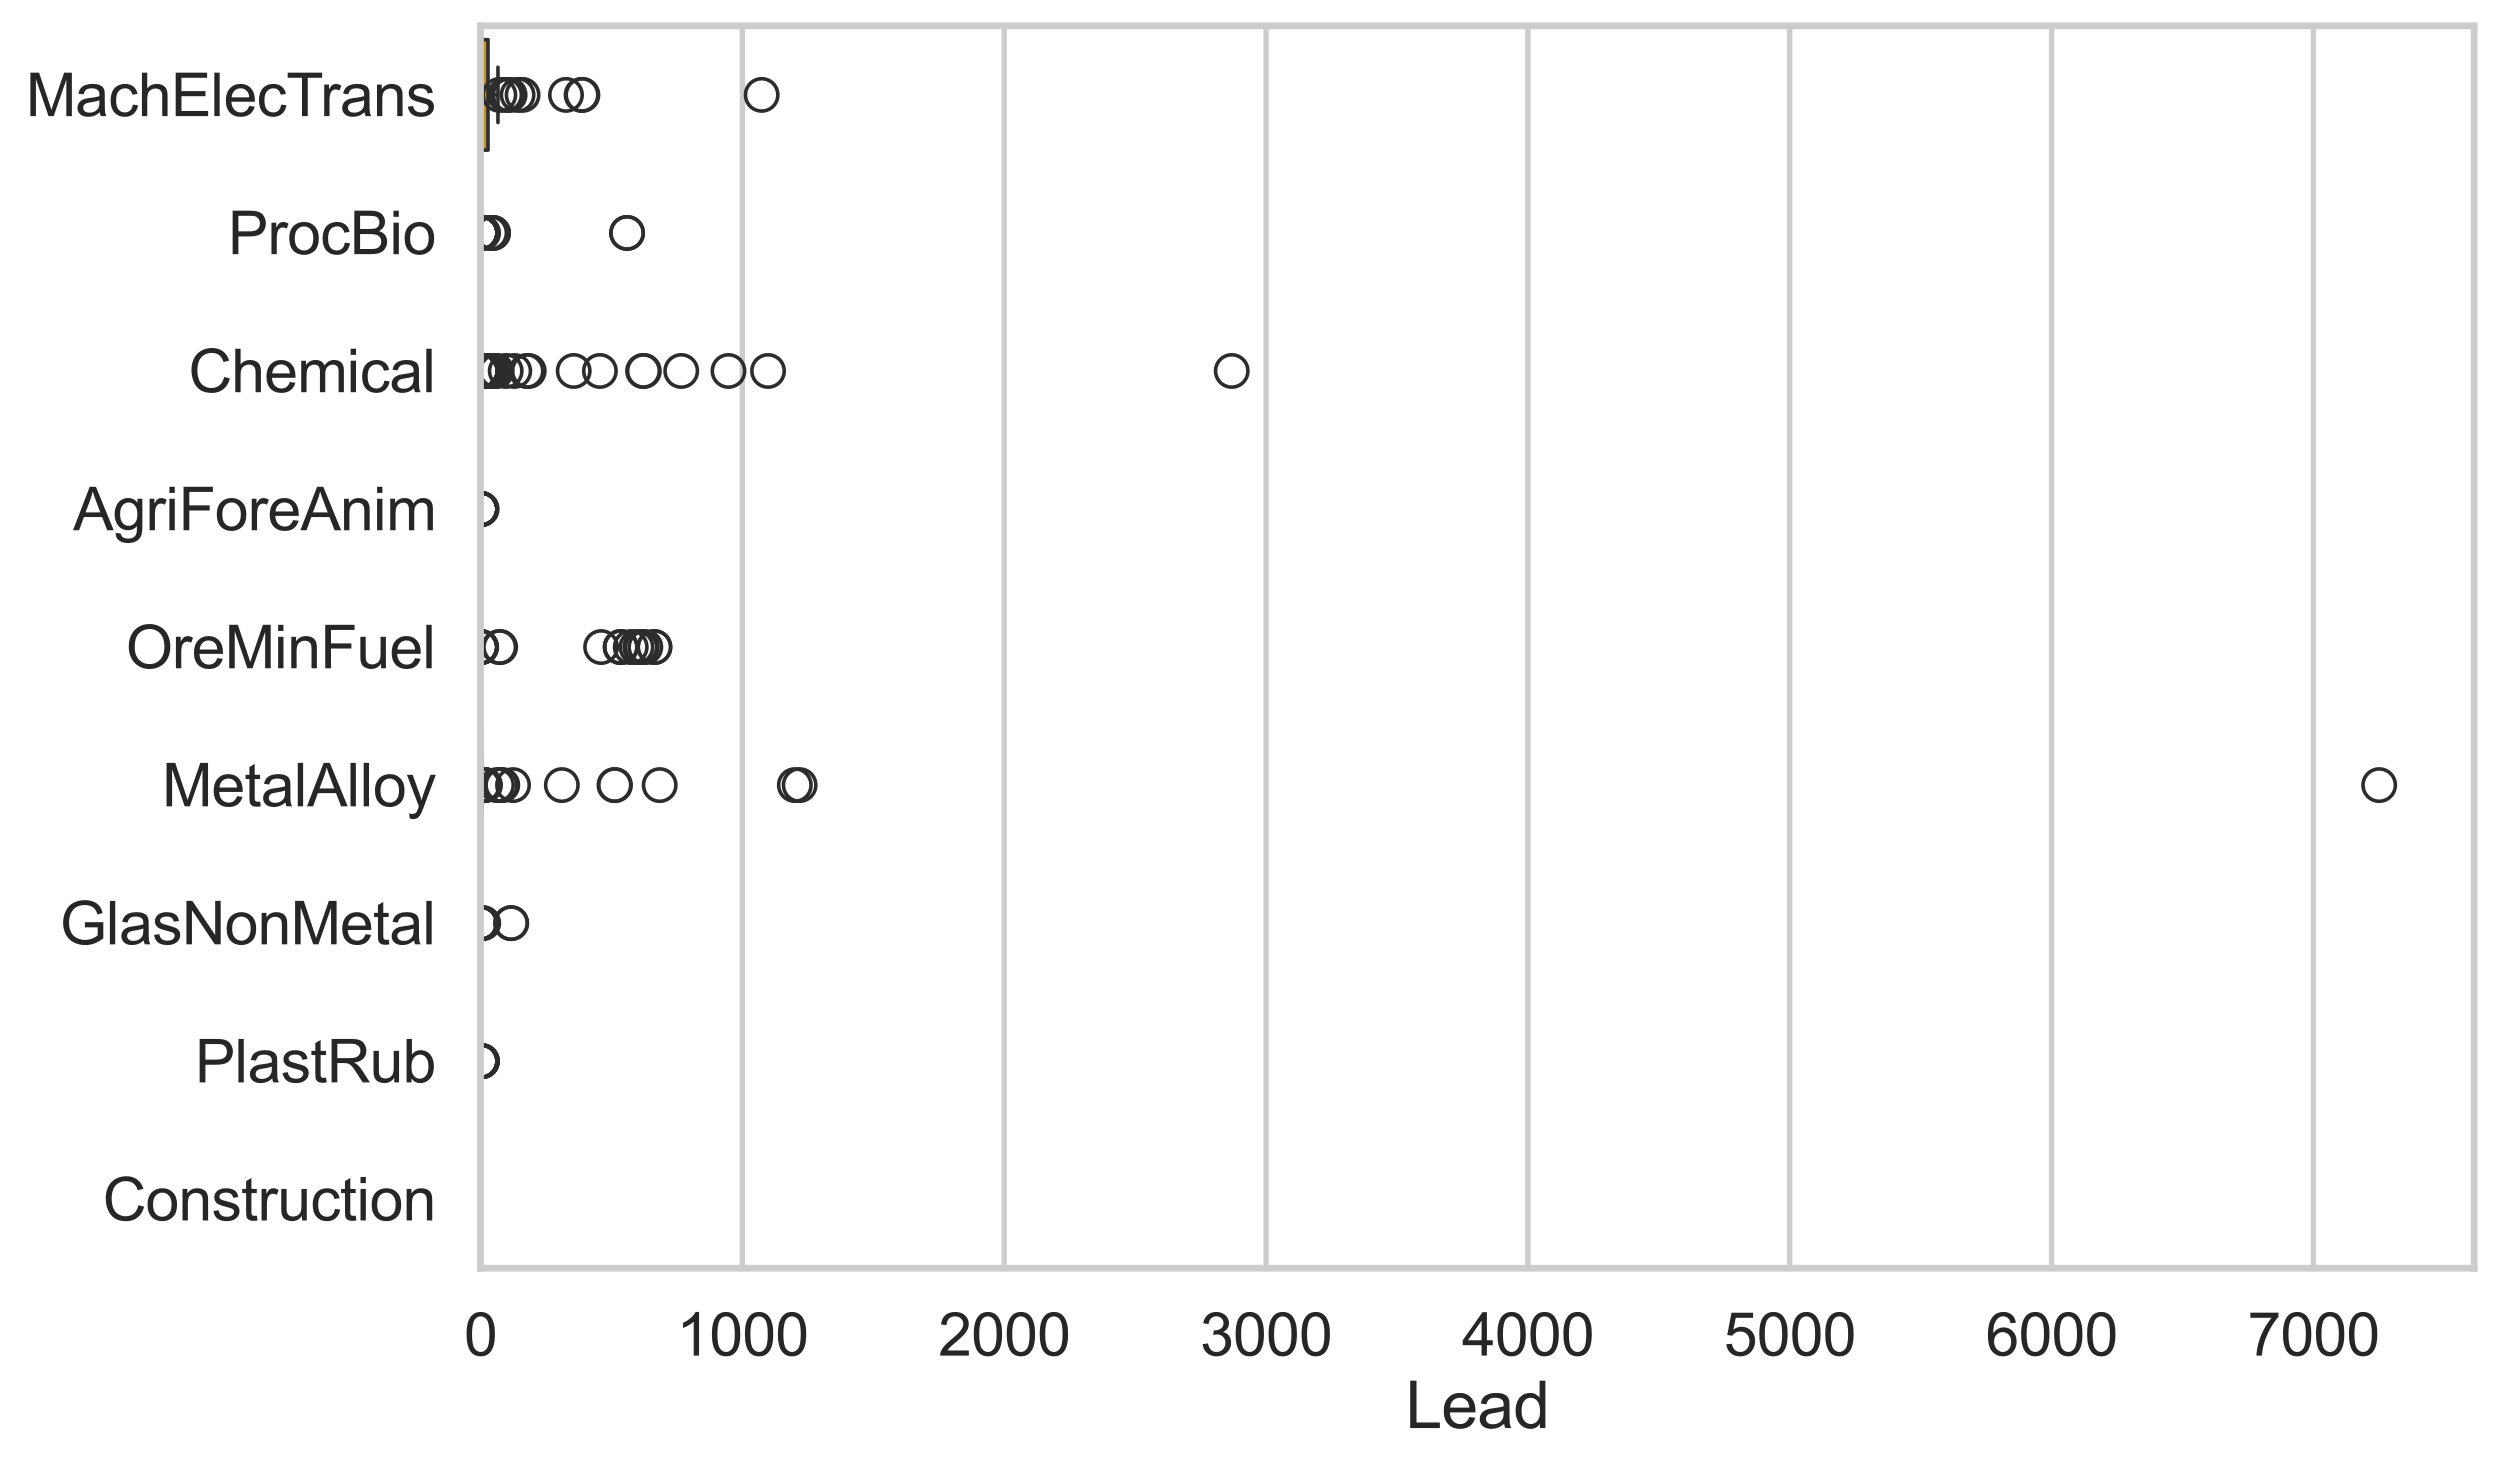 <?xml version="1.0" encoding="utf-8" standalone="no"?>
<!DOCTYPE svg PUBLIC "-//W3C//DTD SVG 1.1//EN"
  "http://www.w3.org/Graphics/SVG/1.1/DTD/svg11.dtd">
<svg xmlns:xlink="http://www.w3.org/1999/xlink" width="695.577pt" height="408.111pt" viewBox="0 0 695.577 408.111" xmlns="http://www.w3.org/2000/svg" version="1.1">
 <defs>
  <style type="text/css">*{stroke-linejoin: round; stroke-linecap: butt}</style>
 </defs>
 <g id="figure_1">
  <g id="patch_1">
   <path d="M 0 408.111 
L 695.577 408.111 
L 695.577 0 
L 0 0 
z
" style="fill: #ffffff"/>
  </g>
  <g id="axes_1">
   <g id="patch_2">
    <path d="M 133.697 352.86 
L 688.377 352.86 
L 688.377 7.2 
L 133.697 7.2 
z
" style="fill: #ffffff"/>
   </g>
   <g id="matplotlib.axis_1">
    <g id="xtick_1">
     <g id="line2d_1">
      <path d="M 133.697 352.86 
L 133.697 7.2 
" clip-path="url(#p51ff381a8e)" style="fill: none; stroke: #cccccc; stroke-width: 1.5; stroke-linecap: round"/>
     </g>
     <g id="text_1">
      <!-- 0 -->
      <g style="fill: #262626" transform="translate(129.109 377.17) scale(0.165 -0.165)">
       <defs>
        <path id="ArialMT-30" d="M 266 2259 
Q 266 3072 433 3567 
Q 600 4063 929 4331 
Q 1259 4600 1759 4600 
Q 2128 4600 2406 4451 
Q 2684 4303 2865 4023 
Q 3047 3744 3150 3342 
Q 3253 2941 3253 2259 
Q 3253 1453 3087 958 
Q 2922 463 2592 192 
Q 2263 -78 1759 -78 
Q 1097 -78 719 397 
Q 266 969 266 2259 
z
M 844 2259 
Q 844 1131 1108 757 
Q 1372 384 1759 384 
Q 2147 384 2411 759 
Q 2675 1134 2675 2259 
Q 2675 3391 2411 3762 
Q 2147 4134 1753 4134 
Q 1366 4134 1134 3806 
Q 844 3388 844 2259 
z
" transform="scale(0.016)"/>
       </defs>
       <use xlink:href="#ArialMT-30"/>
      </g>
     </g>
    </g>
    <g id="xtick_2">
     <g id="line2d_2">
      <path d="M 206.55 352.86 
L 206.55 7.2 
" clip-path="url(#p51ff381a8e)" style="fill: none; stroke: #cccccc; stroke-width: 1.5; stroke-linecap: round"/>
     </g>
     <g id="text_2">
      <!-- 1000 -->
      <g style="fill: #262626" transform="translate(188.199 377.17) scale(0.165 -0.165)">
       <defs>
        <path id="ArialMT-31" d="M 2384 0 
L 1822 0 
L 1822 3584 
Q 1619 3391 1289 3197 
Q 959 3003 697 2906 
L 697 3450 
Q 1169 3672 1522 3987 
Q 1875 4303 2022 4600 
L 2384 4600 
L 2384 0 
z
" transform="scale(0.016)"/>
       </defs>
       <use xlink:href="#ArialMT-31"/>
       <use xlink:href="#ArialMT-30" transform="translate(55.615 0)"/>
       <use xlink:href="#ArialMT-30" transform="translate(111.23 0)"/>
       <use xlink:href="#ArialMT-30" transform="translate(166.846 0)"/>
      </g>
     </g>
    </g>
    <g id="xtick_3">
     <g id="line2d_3">
      <path d="M 279.403 352.86 
L 279.403 7.2 
" clip-path="url(#p51ff381a8e)" style="fill: none; stroke: #cccccc; stroke-width: 1.5; stroke-linecap: round"/>
     </g>
     <g id="text_3">
      <!-- 2000 -->
      <g style="fill: #262626" transform="translate(261.052 377.17) scale(0.165 -0.165)">
       <defs>
        <path id="ArialMT-32" d="M 3222 541 
L 3222 0 
L 194 0 
Q 188 203 259 391 
Q 375 700 629 1000 
Q 884 1300 1366 1694 
Q 2113 2306 2375 2664 
Q 2638 3022 2638 3341 
Q 2638 3675 2398 3904 
Q 2159 4134 1775 4134 
Q 1369 4134 1125 3890 
Q 881 3647 878 3216 
L 300 3275 
Q 359 3922 746 4261 
Q 1134 4600 1788 4600 
Q 2447 4600 2831 4234 
Q 3216 3869 3216 3328 
Q 3216 3053 3103 2787 
Q 2991 2522 2730 2228 
Q 2469 1934 1863 1422 
Q 1356 997 1212 845 
Q 1069 694 975 541 
L 3222 541 
z
" transform="scale(0.016)"/>
       </defs>
       <use xlink:href="#ArialMT-32"/>
       <use xlink:href="#ArialMT-30" transform="translate(55.615 0)"/>
       <use xlink:href="#ArialMT-30" transform="translate(111.23 0)"/>
       <use xlink:href="#ArialMT-30" transform="translate(166.846 0)"/>
      </g>
     </g>
    </g>
    <g id="xtick_4">
     <g id="line2d_4">
      <path d="M 352.256 352.86 
L 352.256 7.2 
" clip-path="url(#p51ff381a8e)" style="fill: none; stroke: #cccccc; stroke-width: 1.5; stroke-linecap: round"/>
     </g>
     <g id="text_4">
      <!-- 3000 -->
      <g style="fill: #262626" transform="translate(333.905 377.17) scale(0.165 -0.165)">
       <defs>
        <path id="ArialMT-33" d="M 269 1209 
L 831 1284 
Q 928 806 1161 595 
Q 1394 384 1728 384 
Q 2125 384 2398 659 
Q 2672 934 2672 1341 
Q 2672 1728 2419 1979 
Q 2166 2231 1775 2231 
Q 1616 2231 1378 2169 
L 1441 2663 
Q 1497 2656 1531 2656 
Q 1891 2656 2178 2843 
Q 2466 3031 2466 3422 
Q 2466 3731 2256 3934 
Q 2047 4138 1716 4138 
Q 1388 4138 1169 3931 
Q 950 3725 888 3313 
L 325 3413 
Q 428 3978 793 4289 
Q 1159 4600 1703 4600 
Q 2078 4600 2393 4439 
Q 2709 4278 2876 4000 
Q 3044 3722 3044 3409 
Q 3044 3113 2884 2869 
Q 2725 2625 2413 2481 
Q 2819 2388 3044 2092 
Q 3269 1797 3269 1353 
Q 3269 753 2831 336 
Q 2394 -81 1725 -81 
Q 1122 -81 723 278 
Q 325 638 269 1209 
z
" transform="scale(0.016)"/>
       </defs>
       <use xlink:href="#ArialMT-33"/>
       <use xlink:href="#ArialMT-30" transform="translate(55.615 0)"/>
       <use xlink:href="#ArialMT-30" transform="translate(111.23 0)"/>
       <use xlink:href="#ArialMT-30" transform="translate(166.846 0)"/>
      </g>
     </g>
    </g>
    <g id="xtick_5">
     <g id="line2d_5">
      <path d="M 425.109 352.86 
L 425.109 7.2 
" clip-path="url(#p51ff381a8e)" style="fill: none; stroke: #cccccc; stroke-width: 1.5; stroke-linecap: round"/>
     </g>
     <g id="text_5">
      <!-- 4000 -->
      <g style="fill: #262626" transform="translate(406.758 377.17) scale(0.165 -0.165)">
       <defs>
        <path id="ArialMT-34" d="M 2069 0 
L 2069 1097 
L 81 1097 
L 81 1613 
L 2172 4581 
L 2631 4581 
L 2631 1613 
L 3250 1613 
L 3250 1097 
L 2631 1097 
L 2631 0 
L 2069 0 
z
M 2069 1613 
L 2069 3678 
L 634 1613 
L 2069 1613 
z
" transform="scale(0.016)"/>
       </defs>
       <use xlink:href="#ArialMT-34"/>
       <use xlink:href="#ArialMT-30" transform="translate(55.615 0)"/>
       <use xlink:href="#ArialMT-30" transform="translate(111.23 0)"/>
       <use xlink:href="#ArialMT-30" transform="translate(166.846 0)"/>
      </g>
     </g>
    </g>
    <g id="xtick_6">
     <g id="line2d_6">
      <path d="M 497.962 352.86 
L 497.962 7.2 
" clip-path="url(#p51ff381a8e)" style="fill: none; stroke: #cccccc; stroke-width: 1.5; stroke-linecap: round"/>
     </g>
     <g id="text_6">
      <!-- 5000 -->
      <g style="fill: #262626" transform="translate(479.611 377.17) scale(0.165 -0.165)">
       <defs>
        <path id="ArialMT-35" d="M 266 1200 
L 856 1250 
Q 922 819 1161 601 
Q 1400 384 1738 384 
Q 2144 384 2425 690 
Q 2706 997 2706 1503 
Q 2706 1984 2436 2262 
Q 2166 2541 1728 2541 
Q 1456 2541 1237 2417 
Q 1019 2294 894 2097 
L 366 2166 
L 809 4519 
L 3088 4519 
L 3088 3981 
L 1259 3981 
L 1013 2750 
Q 1425 3038 1878 3038 
Q 2478 3038 2890 2622 
Q 3303 2206 3303 1553 
Q 3303 931 2941 478 
Q 2500 -78 1738 -78 
Q 1113 -78 717 272 
Q 322 622 266 1200 
z
" transform="scale(0.016)"/>
       </defs>
       <use xlink:href="#ArialMT-35"/>
       <use xlink:href="#ArialMT-30" transform="translate(55.615 0)"/>
       <use xlink:href="#ArialMT-30" transform="translate(111.23 0)"/>
       <use xlink:href="#ArialMT-30" transform="translate(166.846 0)"/>
      </g>
     </g>
    </g>
    <g id="xtick_7">
     <g id="line2d_7">
      <path d="M 570.815 352.86 
L 570.815 7.2 
" clip-path="url(#p51ff381a8e)" style="fill: none; stroke: #cccccc; stroke-width: 1.5; stroke-linecap: round"/>
     </g>
     <g id="text_7">
      <!-- 6000 -->
      <g style="fill: #262626" transform="translate(552.464 377.17) scale(0.165 -0.165)">
       <defs>
        <path id="ArialMT-36" d="M 3184 3459 
L 2625 3416 
Q 2550 3747 2413 3897 
Q 2184 4138 1850 4138 
Q 1581 4138 1378 3988 
Q 1113 3794 959 3422 
Q 806 3050 800 2363 
Q 1003 2672 1297 2822 
Q 1591 2972 1913 2972 
Q 2475 2972 2870 2558 
Q 3266 2144 3266 1488 
Q 3266 1056 3080 686 
Q 2894 316 2569 119 
Q 2244 -78 1831 -78 
Q 1128 -78 684 439 
Q 241 956 241 2144 
Q 241 3472 731 4075 
Q 1159 4600 1884 4600 
Q 2425 4600 2770 4297 
Q 3116 3994 3184 3459 
z
M 888 1484 
Q 888 1194 1011 928 
Q 1134 663 1356 523 
Q 1578 384 1822 384 
Q 2178 384 2434 671 
Q 2691 959 2691 1453 
Q 2691 1928 2437 2201 
Q 2184 2475 1800 2475 
Q 1419 2475 1153 2201 
Q 888 1928 888 1484 
z
" transform="scale(0.016)"/>
       </defs>
       <use xlink:href="#ArialMT-36"/>
       <use xlink:href="#ArialMT-30" transform="translate(55.615 0)"/>
       <use xlink:href="#ArialMT-30" transform="translate(111.23 0)"/>
       <use xlink:href="#ArialMT-30" transform="translate(166.846 0)"/>
      </g>
     </g>
    </g>
    <g id="xtick_8">
     <g id="line2d_8">
      <path d="M 643.668 352.86 
L 643.668 7.2 
" clip-path="url(#p51ff381a8e)" style="fill: none; stroke: #cccccc; stroke-width: 1.5; stroke-linecap: round"/>
     </g>
     <g id="text_8">
      <!-- 7000 -->
      <g style="fill: #262626" transform="translate(625.317 377.17) scale(0.165 -0.165)">
       <defs>
        <path id="ArialMT-37" d="M 303 3981 
L 303 4522 
L 3269 4522 
L 3269 4084 
Q 2831 3619 2401 2847 
Q 1972 2075 1738 1259 
Q 1569 684 1522 0 
L 944 0 
Q 953 541 1156 1306 
Q 1359 2072 1739 2783 
Q 2119 3494 2547 3981 
L 303 3981 
z
" transform="scale(0.016)"/>
       </defs>
       <use xlink:href="#ArialMT-37"/>
       <use xlink:href="#ArialMT-30" transform="translate(55.615 0)"/>
       <use xlink:href="#ArialMT-30" transform="translate(111.23 0)"/>
       <use xlink:href="#ArialMT-30" transform="translate(166.846 0)"/>
      </g>
     </g>
    </g>
    <g id="text_9">
     <!-- Lead -->
     <g style="fill: #262626" transform="translate(391.018 397.334) scale(0.18 -0.18)">
      <defs>
       <path id="ArialMT-4c" d="M 469 0 
L 469 4581 
L 1075 4581 
L 1075 541 
L 3331 541 
L 3331 0 
L 469 0 
z
" transform="scale(0.016)"/>
       <path id="ArialMT-65" d="M 2694 1069 
L 3275 997 
Q 3138 488 2766 206 
Q 2394 -75 1816 -75 
Q 1088 -75 661 373 
Q 234 822 234 1631 
Q 234 2469 665 2931 
Q 1097 3394 1784 3394 
Q 2450 3394 2872 2941 
Q 3294 2488 3294 1666 
Q 3294 1616 3291 1516 
L 816 1516 
Q 847 969 1125 678 
Q 1403 388 1819 388 
Q 2128 388 2347 550 
Q 2566 713 2694 1069 
z
M 847 1978 
L 2700 1978 
Q 2663 2397 2488 2606 
Q 2219 2931 1791 2931 
Q 1403 2931 1139 2672 
Q 875 2413 847 1978 
z
" transform="scale(0.016)"/>
       <path id="ArialMT-61" d="M 2588 409 
Q 2275 144 1986 34 
Q 1697 -75 1366 -75 
Q 819 -75 525 192 
Q 231 459 231 875 
Q 231 1119 342 1320 
Q 453 1522 633 1644 
Q 813 1766 1038 1828 
Q 1203 1872 1538 1913 
Q 2219 1994 2541 2106 
Q 2544 2222 2544 2253 
Q 2544 2597 2384 2738 
Q 2169 2928 1744 2928 
Q 1347 2928 1158 2789 
Q 969 2650 878 2297 
L 328 2372 
Q 403 2725 575 2942 
Q 747 3159 1072 3276 
Q 1397 3394 1825 3394 
Q 2250 3394 2515 3294 
Q 2781 3194 2906 3042 
Q 3031 2891 3081 2659 
Q 3109 2516 3109 2141 
L 3109 1391 
Q 3109 606 3145 398 
Q 3181 191 3288 0 
L 2700 0 
Q 2613 175 2588 409 
z
M 2541 1666 
Q 2234 1541 1622 1453 
Q 1275 1403 1131 1340 
Q 988 1278 909 1158 
Q 831 1038 831 891 
Q 831 666 1001 516 
Q 1172 366 1500 366 
Q 1825 366 2078 508 
Q 2331 650 2450 897 
Q 2541 1088 2541 1459 
L 2541 1666 
z
" transform="scale(0.016)"/>
       <path id="ArialMT-64" d="M 2575 0 
L 2575 419 
Q 2259 -75 1647 -75 
Q 1250 -75 917 144 
Q 584 363 401 755 
Q 219 1147 219 1656 
Q 219 2153 384 2558 
Q 550 2963 881 3178 
Q 1213 3394 1622 3394 
Q 1922 3394 2156 3267 
Q 2391 3141 2538 2938 
L 2538 4581 
L 3097 4581 
L 3097 0 
L 2575 0 
z
M 797 1656 
Q 797 1019 1065 703 
Q 1334 388 1700 388 
Q 2069 388 2326 689 
Q 2584 991 2584 1609 
Q 2584 2291 2321 2609 
Q 2059 2928 1675 2928 
Q 1300 2928 1048 2622 
Q 797 2316 797 1656 
z
" transform="scale(0.016)"/>
      </defs>
      <use xlink:href="#ArialMT-4c"/>
      <use xlink:href="#ArialMT-65" transform="translate(55.615 0)"/>
      <use xlink:href="#ArialMT-61" transform="translate(111.23 0)"/>
      <use xlink:href="#ArialMT-64" transform="translate(166.846 0)"/>
     </g>
    </g>
   </g>
   <g id="matplotlib.axis_2">
    <g id="ytick_1">
     <g id="text_10">
      <!-- MachElecTrans -->
      <g style="fill: #262626" transform="translate(7.2 32.309) scale(0.165 -0.165)">
       <defs>
        <path id="ArialMT-4d" d="M 475 0 
L 475 4581 
L 1388 4581 
L 2472 1338 
Q 2622 884 2691 659 
Q 2769 909 2934 1394 
L 4031 4581 
L 4847 4581 
L 4847 0 
L 4263 0 
L 4263 3834 
L 2931 0 
L 2384 0 
L 1059 3900 
L 1059 0 
L 475 0 
z
" transform="scale(0.016)"/>
        <path id="ArialMT-63" d="M 2588 1216 
L 3141 1144 
Q 3050 572 2676 248 
Q 2303 -75 1759 -75 
Q 1078 -75 664 370 
Q 250 816 250 1647 
Q 250 2184 428 2587 
Q 606 2991 970 3192 
Q 1334 3394 1763 3394 
Q 2303 3394 2647 3120 
Q 2991 2847 3088 2344 
L 2541 2259 
Q 2463 2594 2264 2762 
Q 2066 2931 1784 2931 
Q 1359 2931 1093 2626 
Q 828 2322 828 1663 
Q 828 994 1084 691 
Q 1341 388 1753 388 
Q 2084 388 2306 591 
Q 2528 794 2588 1216 
z
" transform="scale(0.016)"/>
        <path id="ArialMT-68" d="M 422 0 
L 422 4581 
L 984 4581 
L 984 2938 
Q 1378 3394 1978 3394 
Q 2347 3394 2619 3248 
Q 2891 3103 3008 2847 
Q 3125 2591 3125 2103 
L 3125 0 
L 2563 0 
L 2563 2103 
Q 2563 2525 2380 2717 
Q 2197 2909 1863 2909 
Q 1613 2909 1392 2779 
Q 1172 2650 1078 2428 
Q 984 2206 984 1816 
L 984 0 
L 422 0 
z
" transform="scale(0.016)"/>
        <path id="ArialMT-45" d="M 506 0 
L 506 4581 
L 3819 4581 
L 3819 4041 
L 1113 4041 
L 1113 2638 
L 3647 2638 
L 3647 2100 
L 1113 2100 
L 1113 541 
L 3925 541 
L 3925 0 
L 506 0 
z
" transform="scale(0.016)"/>
        <path id="ArialMT-6c" d="M 409 0 
L 409 4581 
L 972 4581 
L 972 0 
L 409 0 
z
" transform="scale(0.016)"/>
        <path id="ArialMT-54" d="M 1659 0 
L 1659 4041 
L 150 4041 
L 150 4581 
L 3781 4581 
L 3781 4041 
L 2266 4041 
L 2266 0 
L 1659 0 
z
" transform="scale(0.016)"/>
        <path id="ArialMT-72" d="M 416 0 
L 416 3319 
L 922 3319 
L 922 2816 
Q 1116 3169 1280 3281 
Q 1444 3394 1641 3394 
Q 1925 3394 2219 3213 
L 2025 2691 
Q 1819 2813 1613 2813 
Q 1428 2813 1281 2702 
Q 1134 2591 1072 2394 
Q 978 2094 978 1738 
L 978 0 
L 416 0 
z
" transform="scale(0.016)"/>
        <path id="ArialMT-6e" d="M 422 0 
L 422 3319 
L 928 3319 
L 928 2847 
Q 1294 3394 1984 3394 
Q 2284 3394 2536 3286 
Q 2788 3178 2913 3003 
Q 3038 2828 3088 2588 
Q 3119 2431 3119 2041 
L 3119 0 
L 2556 0 
L 2556 2019 
Q 2556 2363 2490 2533 
Q 2425 2703 2258 2804 
Q 2091 2906 1866 2906 
Q 1506 2906 1245 2678 
Q 984 2450 984 1813 
L 984 0 
L 422 0 
z
" transform="scale(0.016)"/>
        <path id="ArialMT-73" d="M 197 991 
L 753 1078 
Q 800 744 1014 566 
Q 1228 388 1613 388 
Q 2000 388 2187 545 
Q 2375 703 2375 916 
Q 2375 1106 2209 1216 
Q 2094 1291 1634 1406 
Q 1016 1563 777 1677 
Q 538 1791 414 1992 
Q 291 2194 291 2438 
Q 291 2659 392 2848 
Q 494 3038 669 3163 
Q 800 3259 1026 3326 
Q 1253 3394 1513 3394 
Q 1903 3394 2198 3281 
Q 2494 3169 2634 2976 
Q 2775 2784 2828 2463 
L 2278 2388 
Q 2241 2644 2061 2787 
Q 1881 2931 1553 2931 
Q 1166 2931 1000 2803 
Q 834 2675 834 2503 
Q 834 2394 903 2306 
Q 972 2216 1119 2156 
Q 1203 2125 1616 2013 
Q 2213 1853 2448 1751 
Q 2684 1650 2818 1456 
Q 2953 1263 2953 975 
Q 2953 694 2789 445 
Q 2625 197 2315 61 
Q 2006 -75 1616 -75 
Q 969 -75 630 194 
Q 291 463 197 991 
z
" transform="scale(0.016)"/>
       </defs>
       <use xlink:href="#ArialMT-4d"/>
       <use xlink:href="#ArialMT-61" transform="translate(83.301 0)"/>
       <use xlink:href="#ArialMT-63" transform="translate(138.916 0)"/>
       <use xlink:href="#ArialMT-68" transform="translate(188.916 0)"/>
       <use xlink:href="#ArialMT-45" transform="translate(244.531 0)"/>
       <use xlink:href="#ArialMT-6c" transform="translate(311.23 0)"/>
       <use xlink:href="#ArialMT-65" transform="translate(333.447 0)"/>
       <use xlink:href="#ArialMT-63" transform="translate(389.062 0)"/>
       <use xlink:href="#ArialMT-54" transform="translate(439.062 0)"/>
       <use xlink:href="#ArialMT-72" transform="translate(496.396 0)"/>
       <use xlink:href="#ArialMT-61" transform="translate(529.697 0)"/>
       <use xlink:href="#ArialMT-6e" transform="translate(585.312 0)"/>
       <use xlink:href="#ArialMT-73" transform="translate(640.928 0)"/>
      </g>
     </g>
    </g>
    <g id="ytick_2">
     <g id="text_11">
      <!-- ProcBio -->
      <g style="fill: #262626" transform="translate(63.424 70.715) scale(0.165 -0.165)">
       <defs>
        <path id="ArialMT-50" d="M 494 0 
L 494 4581 
L 2222 4581 
Q 2678 4581 2919 4538 
Q 3256 4481 3484 4323 
Q 3713 4166 3852 3881 
Q 3991 3597 3991 3256 
Q 3991 2672 3619 2267 
Q 3247 1863 2275 1863 
L 1100 1863 
L 1100 0 
L 494 0 
z
M 1100 2403 
L 2284 2403 
Q 2872 2403 3119 2622 
Q 3366 2841 3366 3238 
Q 3366 3525 3220 3729 
Q 3075 3934 2838 4000 
Q 2684 4041 2272 4041 
L 1100 4041 
L 1100 2403 
z
" transform="scale(0.016)"/>
        <path id="ArialMT-6f" d="M 213 1659 
Q 213 2581 725 3025 
Q 1153 3394 1769 3394 
Q 2453 3394 2887 2945 
Q 3322 2497 3322 1706 
Q 3322 1066 3130 698 
Q 2938 331 2570 128 
Q 2203 -75 1769 -75 
Q 1072 -75 642 372 
Q 213 819 213 1659 
z
M 791 1659 
Q 791 1022 1069 705 
Q 1347 388 1769 388 
Q 2188 388 2466 706 
Q 2744 1025 2744 1678 
Q 2744 2294 2464 2611 
Q 2184 2928 1769 2928 
Q 1347 2928 1069 2612 
Q 791 2297 791 1659 
z
" transform="scale(0.016)"/>
        <path id="ArialMT-42" d="M 469 0 
L 469 4581 
L 2188 4581 
Q 2713 4581 3030 4442 
Q 3347 4303 3526 4014 
Q 3706 3725 3706 3409 
Q 3706 3116 3547 2856 
Q 3388 2597 3066 2438 
Q 3481 2316 3704 2022 
Q 3928 1728 3928 1328 
Q 3928 1006 3792 729 
Q 3656 453 3456 303 
Q 3256 153 2954 76 
Q 2653 0 2216 0 
L 469 0 
z
M 1075 2656 
L 2066 2656 
Q 2469 2656 2644 2709 
Q 2875 2778 2992 2937 
Q 3109 3097 3109 3338 
Q 3109 3566 3000 3739 
Q 2891 3913 2687 3977 
Q 2484 4041 1991 4041 
L 1075 4041 
L 1075 2656 
z
M 1075 541 
L 2216 541 
Q 2509 541 2628 563 
Q 2838 600 2978 687 
Q 3119 775 3209 942 
Q 3300 1109 3300 1328 
Q 3300 1584 3169 1773 
Q 3038 1963 2805 2039 
Q 2572 2116 2134 2116 
L 1075 2116 
L 1075 541 
z
" transform="scale(0.016)"/>
        <path id="ArialMT-69" d="M 425 3934 
L 425 4581 
L 988 4581 
L 988 3934 
L 425 3934 
z
M 425 0 
L 425 3319 
L 988 3319 
L 988 0 
L 425 0 
z
" transform="scale(0.016)"/>
       </defs>
       <use xlink:href="#ArialMT-50"/>
       <use xlink:href="#ArialMT-72" transform="translate(66.699 0)"/>
       <use xlink:href="#ArialMT-6f" transform="translate(100 0)"/>
       <use xlink:href="#ArialMT-63" transform="translate(155.615 0)"/>
       <use xlink:href="#ArialMT-42" transform="translate(205.615 0)"/>
       <use xlink:href="#ArialMT-69" transform="translate(272.314 0)"/>
       <use xlink:href="#ArialMT-6f" transform="translate(294.531 0)"/>
      </g>
     </g>
    </g>
    <g id="ytick_3">
     <g id="text_12">
      <!-- Chemical -->
      <g style="fill: #262626" transform="translate(52.428 109.122) scale(0.165 -0.165)">
       <defs>
        <path id="ArialMT-43" d="M 3763 1606 
L 4369 1453 
Q 4178 706 3683 314 
Q 3188 -78 2472 -78 
Q 1731 -78 1267 223 
Q 803 525 561 1097 
Q 319 1669 319 2325 
Q 319 3041 592 3573 
Q 866 4106 1370 4382 
Q 1875 4659 2481 4659 
Q 3169 4659 3637 4309 
Q 4106 3959 4291 3325 
L 3694 3184 
Q 3534 3684 3231 3912 
Q 2928 4141 2469 4141 
Q 1941 4141 1586 3887 
Q 1231 3634 1087 3207 
Q 944 2781 944 2328 
Q 944 1744 1114 1308 
Q 1284 872 1643 656 
Q 2003 441 2422 441 
Q 2931 441 3284 734 
Q 3638 1028 3763 1606 
z
" transform="scale(0.016)"/>
        <path id="ArialMT-6d" d="M 422 0 
L 422 3319 
L 925 3319 
L 925 2853 
Q 1081 3097 1340 3245 
Q 1600 3394 1931 3394 
Q 2300 3394 2536 3241 
Q 2772 3088 2869 2813 
Q 3263 3394 3894 3394 
Q 4388 3394 4653 3120 
Q 4919 2847 4919 2278 
L 4919 0 
L 4359 0 
L 4359 2091 
Q 4359 2428 4304 2576 
Q 4250 2725 4106 2815 
Q 3963 2906 3769 2906 
Q 3419 2906 3187 2673 
Q 2956 2441 2956 1928 
L 2956 0 
L 2394 0 
L 2394 2156 
Q 2394 2531 2256 2718 
Q 2119 2906 1806 2906 
Q 1569 2906 1367 2781 
Q 1166 2656 1075 2415 
Q 984 2175 984 1722 
L 984 0 
L 422 0 
z
" transform="scale(0.016)"/>
       </defs>
       <use xlink:href="#ArialMT-43"/>
       <use xlink:href="#ArialMT-68" transform="translate(72.217 0)"/>
       <use xlink:href="#ArialMT-65" transform="translate(127.832 0)"/>
       <use xlink:href="#ArialMT-6d" transform="translate(183.447 0)"/>
       <use xlink:href="#ArialMT-69" transform="translate(266.748 0)"/>
       <use xlink:href="#ArialMT-63" transform="translate(288.965 0)"/>
       <use xlink:href="#ArialMT-61" transform="translate(338.965 0)"/>
       <use xlink:href="#ArialMT-6c" transform="translate(394.58 0)"/>
      </g>
     </g>
    </g>
    <g id="ytick_4">
     <g id="text_13">
      <!-- AgriForeAnim -->
      <g style="fill: #262626" transform="translate(20.341 147.529) scale(0.165 -0.165)">
       <defs>
        <path id="ArialMT-41" d="M -9 0 
L 1750 4581 
L 2403 4581 
L 4278 0 
L 3588 0 
L 3053 1388 
L 1138 1388 
L 634 0 
L -9 0 
z
M 1313 1881 
L 2866 1881 
L 2388 3150 
Q 2169 3728 2063 4100 
Q 1975 3659 1816 3225 
L 1313 1881 
z
" transform="scale(0.016)"/>
        <path id="ArialMT-67" d="M 319 -275 
L 866 -356 
Q 900 -609 1056 -725 
Q 1266 -881 1628 -881 
Q 2019 -881 2231 -725 
Q 2444 -569 2519 -288 
Q 2563 -116 2559 434 
Q 2191 0 1641 0 
Q 956 0 581 494 
Q 206 988 206 1678 
Q 206 2153 378 2554 
Q 550 2956 876 3175 
Q 1203 3394 1644 3394 
Q 2231 3394 2613 2919 
L 2613 3319 
L 3131 3319 
L 3131 450 
Q 3131 -325 2973 -648 
Q 2816 -972 2473 -1159 
Q 2131 -1347 1631 -1347 
Q 1038 -1347 672 -1080 
Q 306 -813 319 -275 
z
M 784 1719 
Q 784 1066 1043 766 
Q 1303 466 1694 466 
Q 2081 466 2343 764 
Q 2606 1063 2606 1700 
Q 2606 2309 2336 2618 
Q 2066 2928 1684 2928 
Q 1309 2928 1046 2623 
Q 784 2319 784 1719 
z
" transform="scale(0.016)"/>
        <path id="ArialMT-46" d="M 525 0 
L 525 4581 
L 3616 4581 
L 3616 4041 
L 1131 4041 
L 1131 2622 
L 3281 2622 
L 3281 2081 
L 1131 2081 
L 1131 0 
L 525 0 
z
" transform="scale(0.016)"/>
       </defs>
       <use xlink:href="#ArialMT-41"/>
       <use xlink:href="#ArialMT-67" transform="translate(66.699 0)"/>
       <use xlink:href="#ArialMT-72" transform="translate(122.314 0)"/>
       <use xlink:href="#ArialMT-69" transform="translate(155.615 0)"/>
       <use xlink:href="#ArialMT-46" transform="translate(177.832 0)"/>
       <use xlink:href="#ArialMT-6f" transform="translate(238.916 0)"/>
       <use xlink:href="#ArialMT-72" transform="translate(294.531 0)"/>
       <use xlink:href="#ArialMT-65" transform="translate(327.832 0)"/>
       <use xlink:href="#ArialMT-41" transform="translate(383.447 0)"/>
       <use xlink:href="#ArialMT-6e" transform="translate(450.146 0)"/>
       <use xlink:href="#ArialMT-69" transform="translate(505.762 0)"/>
       <use xlink:href="#ArialMT-6d" transform="translate(527.979 0)"/>
      </g>
     </g>
    </g>
    <g id="ytick_5">
     <g id="text_14">
      <!-- OreMinFuel -->
      <g style="fill: #262626" transform="translate(35.013 185.935) scale(0.165 -0.165)">
       <defs>
        <path id="ArialMT-4f" d="M 309 2231 
Q 309 3372 921 4017 
Q 1534 4663 2503 4663 
Q 3138 4663 3647 4359 
Q 4156 4056 4423 3514 
Q 4691 2972 4691 2284 
Q 4691 1588 4409 1038 
Q 4128 488 3612 205 
Q 3097 -78 2500 -78 
Q 1853 -78 1343 234 
Q 834 547 571 1087 
Q 309 1628 309 2231 
z
M 934 2222 
Q 934 1394 1379 917 
Q 1825 441 2497 441 
Q 3181 441 3623 922 
Q 4066 1403 4066 2288 
Q 4066 2847 3877 3264 
Q 3688 3681 3323 3911 
Q 2959 4141 2506 4141 
Q 1863 4141 1398 3698 
Q 934 3256 934 2222 
z
" transform="scale(0.016)"/>
        <path id="ArialMT-75" d="M 2597 0 
L 2597 488 
Q 2209 -75 1544 -75 
Q 1250 -75 995 37 
Q 741 150 617 320 
Q 494 491 444 738 
Q 409 903 409 1263 
L 409 3319 
L 972 3319 
L 972 1478 
Q 972 1038 1006 884 
Q 1059 663 1231 536 
Q 1403 409 1656 409 
Q 1909 409 2131 539 
Q 2353 669 2445 892 
Q 2538 1116 2538 1541 
L 2538 3319 
L 3100 3319 
L 3100 0 
L 2597 0 
z
" transform="scale(0.016)"/>
       </defs>
       <use xlink:href="#ArialMT-4f"/>
       <use xlink:href="#ArialMT-72" transform="translate(77.783 0)"/>
       <use xlink:href="#ArialMT-65" transform="translate(111.084 0)"/>
       <use xlink:href="#ArialMT-4d" transform="translate(166.699 0)"/>
       <use xlink:href="#ArialMT-69" transform="translate(250 0)"/>
       <use xlink:href="#ArialMT-6e" transform="translate(272.217 0)"/>
       <use xlink:href="#ArialMT-46" transform="translate(327.832 0)"/>
       <use xlink:href="#ArialMT-75" transform="translate(388.916 0)"/>
       <use xlink:href="#ArialMT-65" transform="translate(444.531 0)"/>
       <use xlink:href="#ArialMT-6c" transform="translate(500.146 0)"/>
      </g>
     </g>
    </g>
    <g id="ytick_6">
     <g id="text_15">
      <!-- MetalAlloy -->
      <g style="fill: #262626" transform="translate(45.088 224.342) scale(0.165 -0.165)">
       <defs>
        <path id="ArialMT-74" d="M 1650 503 
L 1731 6 
Q 1494 -44 1306 -44 
Q 1000 -44 831 53 
Q 663 150 594 308 
Q 525 466 525 972 
L 525 2881 
L 113 2881 
L 113 3319 
L 525 3319 
L 525 4141 
L 1084 4478 
L 1084 3319 
L 1650 3319 
L 1650 2881 
L 1084 2881 
L 1084 941 
Q 1084 700 1114 631 
Q 1144 563 1211 522 
Q 1278 481 1403 481 
Q 1497 481 1650 503 
z
" transform="scale(0.016)"/>
        <path id="ArialMT-79" d="M 397 -1278 
L 334 -750 
Q 519 -800 656 -800 
Q 844 -800 956 -737 
Q 1069 -675 1141 -563 
Q 1194 -478 1313 -144 
Q 1328 -97 1363 -6 
L 103 3319 
L 709 3319 
L 1400 1397 
Q 1534 1031 1641 628 
Q 1738 1016 1872 1384 
L 2581 3319 
L 3144 3319 
L 1881 -56 
Q 1678 -603 1566 -809 
Q 1416 -1088 1222 -1217 
Q 1028 -1347 759 -1347 
Q 597 -1347 397 -1278 
z
" transform="scale(0.016)"/>
       </defs>
       <use xlink:href="#ArialMT-4d"/>
       <use xlink:href="#ArialMT-65" transform="translate(83.301 0)"/>
       <use xlink:href="#ArialMT-74" transform="translate(138.916 0)"/>
       <use xlink:href="#ArialMT-61" transform="translate(166.699 0)"/>
       <use xlink:href="#ArialMT-6c" transform="translate(222.314 0)"/>
       <use xlink:href="#ArialMT-41" transform="translate(244.531 0)"/>
       <use xlink:href="#ArialMT-6c" transform="translate(311.23 0)"/>
       <use xlink:href="#ArialMT-6c" transform="translate(333.447 0)"/>
       <use xlink:href="#ArialMT-6f" transform="translate(355.664 0)"/>
       <use xlink:href="#ArialMT-79" transform="translate(411.279 0)"/>
      </g>
     </g>
    </g>
    <g id="ytick_7">
     <g id="text_16">
      <!-- GlasNonMetal -->
      <g style="fill: #262626" transform="translate(16.659 262.749) scale(0.165 -0.165)">
       <defs>
        <path id="ArialMT-47" d="M 2638 1797 
L 2638 2334 
L 4578 2338 
L 4578 638 
Q 4131 281 3656 101 
Q 3181 -78 2681 -78 
Q 2006 -78 1454 211 
Q 903 500 622 1047 
Q 341 1594 341 2269 
Q 341 2938 620 3517 
Q 900 4097 1425 4378 
Q 1950 4659 2634 4659 
Q 3131 4659 3532 4498 
Q 3934 4338 4162 4050 
Q 4391 3763 4509 3300 
L 3963 3150 
Q 3859 3500 3706 3700 
Q 3553 3900 3268 4020 
Q 2984 4141 2638 4141 
Q 2222 4141 1919 4014 
Q 1616 3888 1430 3681 
Q 1244 3475 1141 3228 
Q 966 2803 966 2306 
Q 966 1694 1177 1281 
Q 1388 869 1791 669 
Q 2194 469 2647 469 
Q 3041 469 3416 620 
Q 3791 772 3984 944 
L 3984 1797 
L 2638 1797 
z
" transform="scale(0.016)"/>
        <path id="ArialMT-4e" d="M 488 0 
L 488 4581 
L 1109 4581 
L 3516 984 
L 3516 4581 
L 4097 4581 
L 4097 0 
L 3475 0 
L 1069 3600 
L 1069 0 
L 488 0 
z
" transform="scale(0.016)"/>
       </defs>
       <use xlink:href="#ArialMT-47"/>
       <use xlink:href="#ArialMT-6c" transform="translate(77.783 0)"/>
       <use xlink:href="#ArialMT-61" transform="translate(100 0)"/>
       <use xlink:href="#ArialMT-73" transform="translate(155.615 0)"/>
       <use xlink:href="#ArialMT-4e" transform="translate(205.615 0)"/>
       <use xlink:href="#ArialMT-6f" transform="translate(277.832 0)"/>
       <use xlink:href="#ArialMT-6e" transform="translate(333.447 0)"/>
       <use xlink:href="#ArialMT-4d" transform="translate(389.062 0)"/>
       <use xlink:href="#ArialMT-65" transform="translate(472.363 0)"/>
       <use xlink:href="#ArialMT-74" transform="translate(527.979 0)"/>
       <use xlink:href="#ArialMT-61" transform="translate(555.762 0)"/>
       <use xlink:href="#ArialMT-6c" transform="translate(611.377 0)"/>
      </g>
     </g>
    </g>
    <g id="ytick_8">
     <g id="text_17">
      <!-- PlastRub -->
      <g style="fill: #262626" transform="translate(54.248 301.155) scale(0.165 -0.165)">
       <defs>
        <path id="ArialMT-52" d="M 503 0 
L 503 4581 
L 2534 4581 
Q 3147 4581 3465 4457 
Q 3784 4334 3975 4021 
Q 4166 3709 4166 3331 
Q 4166 2844 3850 2509 
Q 3534 2175 2875 2084 
Q 3116 1969 3241 1856 
Q 3506 1613 3744 1247 
L 4541 0 
L 3778 0 
L 3172 953 
Q 2906 1366 2734 1584 
Q 2563 1803 2427 1890 
Q 2291 1978 2150 2013 
Q 2047 2034 1813 2034 
L 1109 2034 
L 1109 0 
L 503 0 
z
M 1109 2559 
L 2413 2559 
Q 2828 2559 3062 2645 
Q 3297 2731 3419 2920 
Q 3541 3109 3541 3331 
Q 3541 3656 3305 3865 
Q 3069 4075 2559 4075 
L 1109 4075 
L 1109 2559 
z
" transform="scale(0.016)"/>
        <path id="ArialMT-62" d="M 941 0 
L 419 0 
L 419 4581 
L 981 4581 
L 981 2947 
Q 1338 3394 1891 3394 
Q 2197 3394 2470 3270 
Q 2744 3147 2920 2923 
Q 3097 2700 3197 2384 
Q 3297 2069 3297 1709 
Q 3297 856 2875 390 
Q 2453 -75 1863 -75 
Q 1275 -75 941 416 
L 941 0 
z
M 934 1684 
Q 934 1088 1097 822 
Q 1363 388 1816 388 
Q 2184 388 2453 708 
Q 2722 1028 2722 1663 
Q 2722 2313 2464 2622 
Q 2206 2931 1841 2931 
Q 1472 2931 1203 2611 
Q 934 2291 934 1684 
z
" transform="scale(0.016)"/>
       </defs>
       <use xlink:href="#ArialMT-50"/>
       <use xlink:href="#ArialMT-6c" transform="translate(66.699 0)"/>
       <use xlink:href="#ArialMT-61" transform="translate(88.916 0)"/>
       <use xlink:href="#ArialMT-73" transform="translate(144.531 0)"/>
       <use xlink:href="#ArialMT-74" transform="translate(194.531 0)"/>
       <use xlink:href="#ArialMT-52" transform="translate(222.314 0)"/>
       <use xlink:href="#ArialMT-75" transform="translate(294.531 0)"/>
       <use xlink:href="#ArialMT-62" transform="translate(350.146 0)"/>
      </g>
     </g>
    </g>
    <g id="ytick_9">
     <g id="text_18">
      <!-- Construction -->
      <g style="fill: #262626" transform="translate(28.575 339.562) scale(0.165 -0.165)">
       <use xlink:href="#ArialMT-43"/>
       <use xlink:href="#ArialMT-6f" transform="translate(72.217 0)"/>
       <use xlink:href="#ArialMT-6e" transform="translate(127.832 0)"/>
       <use xlink:href="#ArialMT-73" transform="translate(183.447 0)"/>
       <use xlink:href="#ArialMT-74" transform="translate(233.447 0)"/>
       <use xlink:href="#ArialMT-72" transform="translate(261.23 0)"/>
       <use xlink:href="#ArialMT-75" transform="translate(294.531 0)"/>
       <use xlink:href="#ArialMT-63" transform="translate(350.146 0)"/>
       <use xlink:href="#ArialMT-74" transform="translate(400.146 0)"/>
       <use xlink:href="#ArialMT-69" transform="translate(427.93 0)"/>
       <use xlink:href="#ArialMT-6f" transform="translate(450.146 0)"/>
       <use xlink:href="#ArialMT-6e" transform="translate(505.762 0)"/>
      </g>
     </g>
    </g>
   </g>
   <g id="patch_3">
    <path d="M 133.744 11.041 
L 133.744 41.766 
L 135.78 41.766 
L 135.78 11.041 
L 133.744 11.041 
z
" clip-path="url(#p51ff381a8e)" style="fill: #c9941d; stroke: #2c2c2c; stroke-linejoin: miter"/>
   </g>
   <g id="line2d_9">
    <path d="M 133.744 26.403 
L 133.698 26.403 
" clip-path="url(#p51ff381a8e)" style="fill: none; stroke: #2c2c2c"/>
   </g>
   <g id="line2d_10">
    <path d="M 135.78 26.403 
L 138.548 26.403 
" clip-path="url(#p51ff381a8e)" style="fill: none; stroke: #2c2c2c"/>
   </g>
   <g id="line2d_11">
    <path d="M 133.698 18.722 
L 133.698 34.085 
" clip-path="url(#p51ff381a8e)" style="fill: none; stroke: #2c2c2c; stroke-linecap: round"/>
   </g>
   <g id="line2d_12">
    <path d="M 138.548 18.722 
L 138.548 34.085 
" clip-path="url(#p51ff381a8e)" style="fill: none; stroke: #2c2c2c; stroke-linecap: round"/>
   </g>
   <g id="line2d_13">
    <defs>
     <path id="m9ea8d0b4c5" d="M 0 4.5 
C 1.193 4.5 2.338 4.026 3.182 3.182 
C 4.026 2.338 4.5 1.193 4.5 0 
C 4.5 -1.193 4.026 -2.338 3.182 -3.182 
C 2.338 -4.026 1.193 -4.5 0 -4.5 
C -1.193 -4.5 -2.338 -4.026 -3.182 -3.182 
C -4.026 -2.338 -4.5 -1.193 -4.5 0 
C -4.5 1.193 -4.026 2.338 -3.182 3.182 
C -2.338 4.026 -1.193 4.5 0 4.5 
z
" style="stroke: #2c2c2c"/>
    </defs>
    <g clip-path="url(#p51ff381a8e)">
     <use xlink:href="#m9ea8d0b4c5" x="141.271" y="26.403" style="fill-opacity: 0; stroke: #2c2c2c"/>
     <use xlink:href="#m9ea8d0b4c5" x="144.012" y="26.403" style="fill-opacity: 0; stroke: #2c2c2c"/>
     <use xlink:href="#m9ea8d0b4c5" x="157.476" y="26.403" style="fill-opacity: 0; stroke: #2c2c2c"/>
     <use xlink:href="#m9ea8d0b4c5" x="141.793" y="26.403" style="fill-opacity: 0; stroke: #2c2c2c"/>
     <use xlink:href="#m9ea8d0b4c5" x="140.551" y="26.403" style="fill-opacity: 0; stroke: #2c2c2c"/>
     <use xlink:href="#m9ea8d0b4c5" x="161.816" y="26.403" style="fill-opacity: 0; stroke: #2c2c2c"/>
     <use xlink:href="#m9ea8d0b4c5" x="145.398" y="26.403" style="fill-opacity: 0; stroke: #2c2c2c"/>
     <use xlink:href="#m9ea8d0b4c5" x="211.918" y="26.403" style="fill-opacity: 0; stroke: #2c2c2c"/>
     <use xlink:href="#m9ea8d0b4c5" x="162.049" y="26.403" style="fill-opacity: 0; stroke: #2c2c2c"/>
     <use xlink:href="#m9ea8d0b4c5" x="138.942" y="26.403" style="fill-opacity: 0; stroke: #2c2c2c"/>
    </g>
   </g>
   <g id="patch_4">
    <path d="M 133.698 49.447 
L 133.698 80.173 
L 133.714 80.173 
L 133.714 49.447 
L 133.698 49.447 
z
" clip-path="url(#p51ff381a8e)" style="fill: #68afd7; stroke: #2c2c2c; stroke-linejoin: miter"/>
   </g>
   <g id="line2d_14">
    <path d="M 133.698 64.81 
L 133.697 64.81 
" clip-path="url(#p51ff381a8e)" style="fill: none; stroke: #2c2c2c"/>
   </g>
   <g id="line2d_15">
    <path d="M 133.714 64.81 
L 133.736 64.81 
" clip-path="url(#p51ff381a8e)" style="fill: none; stroke: #2c2c2c"/>
   </g>
   <g id="line2d_16">
    <path d="M 133.697 57.129 
L 133.697 72.491 
" clip-path="url(#p51ff381a8e)" style="fill: none; stroke: #2c2c2c; stroke-linecap: round"/>
   </g>
   <g id="line2d_17">
    <path d="M 133.736 57.129 
L 133.736 72.491 
" clip-path="url(#p51ff381a8e)" style="fill: none; stroke: #2c2c2c; stroke-linecap: round"/>
   </g>
   <g id="line2d_18">
    <g clip-path="url(#p51ff381a8e)">
     <use xlink:href="#m9ea8d0b4c5" x="133.862" y="64.81" style="fill-opacity: 0; stroke: #2c2c2c"/>
     <use xlink:href="#m9ea8d0b4c5" x="133.847" y="64.81" style="fill-opacity: 0; stroke: #2c2c2c"/>
     <use xlink:href="#m9ea8d0b4c5" x="136.386" y="64.81" style="fill-opacity: 0; stroke: #2c2c2c"/>
     <use xlink:href="#m9ea8d0b4c5" x="133.769" y="64.81" style="fill-opacity: 0; stroke: #2c2c2c"/>
     <use xlink:href="#m9ea8d0b4c5" x="133.828" y="64.81" style="fill-opacity: 0; stroke: #2c2c2c"/>
     <use xlink:href="#m9ea8d0b4c5" x="137.19" y="64.81" style="fill-opacity: 0; stroke: #2c2c2c"/>
     <use xlink:href="#m9ea8d0b4c5" x="174.475" y="64.81" style="fill-opacity: 0; stroke: #2c2c2c"/>
     <use xlink:href="#m9ea8d0b4c5" x="134.409" y="64.81" style="fill-opacity: 0; stroke: #2c2c2c"/>
     <use xlink:href="#m9ea8d0b4c5" x="134.169" y="64.81" style="fill-opacity: 0; stroke: #2c2c2c"/>
     <use xlink:href="#m9ea8d0b4c5" x="133.774" y="64.81" style="fill-opacity: 0; stroke: #2c2c2c"/>
     <use xlink:href="#m9ea8d0b4c5" x="133.743" y="64.81" style="fill-opacity: 0; stroke: #2c2c2c"/>
     <use xlink:href="#m9ea8d0b4c5" x="174.467" y="64.81" style="fill-opacity: 0; stroke: #2c2c2c"/>
     <use xlink:href="#m9ea8d0b4c5" x="133.764" y="64.81" style="fill-opacity: 0; stroke: #2c2c2c"/>
     <use xlink:href="#m9ea8d0b4c5" x="133.744" y="64.81" style="fill-opacity: 0; stroke: #2c2c2c"/>
     <use xlink:href="#m9ea8d0b4c5" x="137.16" y="64.81" style="fill-opacity: 0; stroke: #2c2c2c"/>
     <use xlink:href="#m9ea8d0b4c5" x="133.867" y="64.81" style="fill-opacity: 0; stroke: #2c2c2c"/>
    </g>
   </g>
   <g id="patch_5">
    <path d="M 133.701 87.854 
L 133.701 118.579 
L 133.765 118.579 
L 133.765 87.854 
L 133.701 87.854 
z
" clip-path="url(#p51ff381a8e)" style="fill: #148a6a; stroke: #2c2c2c; stroke-linejoin: miter"/>
   </g>
   <g id="line2d_19">
    <path d="M 133.701 103.217 
L 133.697 103.217 
" clip-path="url(#p51ff381a8e)" style="fill: none; stroke: #2c2c2c"/>
   </g>
   <g id="line2d_20">
    <path d="M 133.765 103.217 
L 133.853 103.217 
" clip-path="url(#p51ff381a8e)" style="fill: none; stroke: #2c2c2c"/>
   </g>
   <g id="line2d_21">
    <path d="M 133.697 95.535 
L 133.697 110.898 
" clip-path="url(#p51ff381a8e)" style="fill: none; stroke: #2c2c2c; stroke-linecap: round"/>
   </g>
   <g id="line2d_22">
    <path d="M 133.853 95.535 
L 133.853 110.898 
" clip-path="url(#p51ff381a8e)" style="fill: none; stroke: #2c2c2c; stroke-linecap: round"/>
   </g>
   <g id="line2d_23">
    <g clip-path="url(#p51ff381a8e)">
     <use xlink:href="#m9ea8d0b4c5" x="133.886" y="103.217" style="fill-opacity: 0; stroke: #2c2c2c"/>
     <use xlink:href="#m9ea8d0b4c5" x="133.875" y="103.217" style="fill-opacity: 0; stroke: #2c2c2c"/>
     <use xlink:href="#m9ea8d0b4c5" x="134.354" y="103.217" style="fill-opacity: 0; stroke: #2c2c2c"/>
     <use xlink:href="#m9ea8d0b4c5" x="133.951" y="103.217" style="fill-opacity: 0; stroke: #2c2c2c"/>
     <use xlink:href="#m9ea8d0b4c5" x="137.784" y="103.217" style="fill-opacity: 0; stroke: #2c2c2c"/>
     <use xlink:href="#m9ea8d0b4c5" x="136.548" y="103.217" style="fill-opacity: 0; stroke: #2c2c2c"/>
     <use xlink:href="#m9ea8d0b4c5" x="147.107" y="103.217" style="fill-opacity: 0; stroke: #2c2c2c"/>
     <use xlink:href="#m9ea8d0b4c5" x="133.869" y="103.217" style="fill-opacity: 0; stroke: #2c2c2c"/>
     <use xlink:href="#m9ea8d0b4c5" x="133.98" y="103.217" style="fill-opacity: 0; stroke: #2c2c2c"/>
     <use xlink:href="#m9ea8d0b4c5" x="133.903" y="103.217" style="fill-opacity: 0; stroke: #2c2c2c"/>
     <use xlink:href="#m9ea8d0b4c5" x="133.935" y="103.217" style="fill-opacity: 0; stroke: #2c2c2c"/>
     <use xlink:href="#m9ea8d0b4c5" x="133.957" y="103.217" style="fill-opacity: 0; stroke: #2c2c2c"/>
     <use xlink:href="#m9ea8d0b4c5" x="134.036" y="103.217" style="fill-opacity: 0; stroke: #2c2c2c"/>
     <use xlink:href="#m9ea8d0b4c5" x="133.864" y="103.217" style="fill-opacity: 0; stroke: #2c2c2c"/>
     <use xlink:href="#m9ea8d0b4c5" x="133.904" y="103.217" style="fill-opacity: 0; stroke: #2c2c2c"/>
     <use xlink:href="#m9ea8d0b4c5" x="133.948" y="103.217" style="fill-opacity: 0; stroke: #2c2c2c"/>
     <use xlink:href="#m9ea8d0b4c5" x="134.002" y="103.217" style="fill-opacity: 0; stroke: #2c2c2c"/>
     <use xlink:href="#m9ea8d0b4c5" x="134.165" y="103.217" style="fill-opacity: 0; stroke: #2c2c2c"/>
     <use xlink:href="#m9ea8d0b4c5" x="133.879" y="103.217" style="fill-opacity: 0; stroke: #2c2c2c"/>
     <use xlink:href="#m9ea8d0b4c5" x="135.349" y="103.217" style="fill-opacity: 0; stroke: #2c2c2c"/>
     <use xlink:href="#m9ea8d0b4c5" x="133.887" y="103.217" style="fill-opacity: 0; stroke: #2c2c2c"/>
     <use xlink:href="#m9ea8d0b4c5" x="135.165" y="103.217" style="fill-opacity: 0; stroke: #2c2c2c"/>
     <use xlink:href="#m9ea8d0b4c5" x="134.863" y="103.217" style="fill-opacity: 0; stroke: #2c2c2c"/>
     <use xlink:href="#m9ea8d0b4c5" x="134.113" y="103.217" style="fill-opacity: 0; stroke: #2c2c2c"/>
     <use xlink:href="#m9ea8d0b4c5" x="143.086" y="103.217" style="fill-opacity: 0; stroke: #2c2c2c"/>
     <use xlink:href="#m9ea8d0b4c5" x="134.533" y="103.217" style="fill-opacity: 0; stroke: #2c2c2c"/>
     <use xlink:href="#m9ea8d0b4c5" x="342.706" y="103.217" style="fill-opacity: 0; stroke: #2c2c2c"/>
     <use xlink:href="#m9ea8d0b4c5" x="179.131" y="103.217" style="fill-opacity: 0; stroke: #2c2c2c"/>
     <use xlink:href="#m9ea8d0b4c5" x="133.958" y="103.217" style="fill-opacity: 0; stroke: #2c2c2c"/>
     <use xlink:href="#m9ea8d0b4c5" x="133.9" y="103.217" style="fill-opacity: 0; stroke: #2c2c2c"/>
     <use xlink:href="#m9ea8d0b4c5" x="134.927" y="103.217" style="fill-opacity: 0; stroke: #2c2c2c"/>
     <use xlink:href="#m9ea8d0b4c5" x="134.186" y="103.217" style="fill-opacity: 0; stroke: #2c2c2c"/>
     <use xlink:href="#m9ea8d0b4c5" x="133.924" y="103.217" style="fill-opacity: 0; stroke: #2c2c2c"/>
     <use xlink:href="#m9ea8d0b4c5" x="135.193" y="103.217" style="fill-opacity: 0; stroke: #2c2c2c"/>
     <use xlink:href="#m9ea8d0b4c5" x="133.951" y="103.217" style="fill-opacity: 0; stroke: #2c2c2c"/>
     <use xlink:href="#m9ea8d0b4c5" x="136.113" y="103.217" style="fill-opacity: 0; stroke: #2c2c2c"/>
     <use xlink:href="#m9ea8d0b4c5" x="133.955" y="103.217" style="fill-opacity: 0; stroke: #2c2c2c"/>
     <use xlink:href="#m9ea8d0b4c5" x="134.457" y="103.217" style="fill-opacity: 0; stroke: #2c2c2c"/>
     <use xlink:href="#m9ea8d0b4c5" x="134.278" y="103.217" style="fill-opacity: 0; stroke: #2c2c2c"/>
     <use xlink:href="#m9ea8d0b4c5" x="133.865" y="103.217" style="fill-opacity: 0; stroke: #2c2c2c"/>
     <use xlink:href="#m9ea8d0b4c5" x="213.697" y="103.217" style="fill-opacity: 0; stroke: #2c2c2c"/>
     <use xlink:href="#m9ea8d0b4c5" x="134.084" y="103.217" style="fill-opacity: 0; stroke: #2c2c2c"/>
     <use xlink:href="#m9ea8d0b4c5" x="133.867" y="103.217" style="fill-opacity: 0; stroke: #2c2c2c"/>
     <use xlink:href="#m9ea8d0b4c5" x="136.834" y="103.217" style="fill-opacity: 0; stroke: #2c2c2c"/>
     <use xlink:href="#m9ea8d0b4c5" x="133.88" y="103.217" style="fill-opacity: 0; stroke: #2c2c2c"/>
     <use xlink:href="#m9ea8d0b4c5" x="134.234" y="103.217" style="fill-opacity: 0; stroke: #2c2c2c"/>
     <use xlink:href="#m9ea8d0b4c5" x="133.978" y="103.217" style="fill-opacity: 0; stroke: #2c2c2c"/>
     <use xlink:href="#m9ea8d0b4c5" x="134.389" y="103.217" style="fill-opacity: 0; stroke: #2c2c2c"/>
     <use xlink:href="#m9ea8d0b4c5" x="133.975" y="103.217" style="fill-opacity: 0; stroke: #2c2c2c"/>
     <use xlink:href="#m9ea8d0b4c5" x="133.911" y="103.217" style="fill-opacity: 0; stroke: #2c2c2c"/>
     <use xlink:href="#m9ea8d0b4c5" x="134.064" y="103.217" style="fill-opacity: 0; stroke: #2c2c2c"/>
     <use xlink:href="#m9ea8d0b4c5" x="135.19" y="103.217" style="fill-opacity: 0; stroke: #2c2c2c"/>
     <use xlink:href="#m9ea8d0b4c5" x="133.956" y="103.217" style="fill-opacity: 0; stroke: #2c2c2c"/>
     <use xlink:href="#m9ea8d0b4c5" x="135.283" y="103.217" style="fill-opacity: 0; stroke: #2c2c2c"/>
     <use xlink:href="#m9ea8d0b4c5" x="202.686" y="103.217" style="fill-opacity: 0; stroke: #2c2c2c"/>
     <use xlink:href="#m9ea8d0b4c5" x="133.87" y="103.217" style="fill-opacity: 0; stroke: #2c2c2c"/>
     <use xlink:href="#m9ea8d0b4c5" x="189.541" y="103.217" style="fill-opacity: 0; stroke: #2c2c2c"/>
     <use xlink:href="#m9ea8d0b4c5" x="136.246" y="103.217" style="fill-opacity: 0; stroke: #2c2c2c"/>
     <use xlink:href="#m9ea8d0b4c5" x="133.864" y="103.217" style="fill-opacity: 0; stroke: #2c2c2c"/>
     <use xlink:href="#m9ea8d0b4c5" x="134.25" y="103.217" style="fill-opacity: 0; stroke: #2c2c2c"/>
     <use xlink:href="#m9ea8d0b4c5" x="134.526" y="103.217" style="fill-opacity: 0; stroke: #2c2c2c"/>
     <use xlink:href="#m9ea8d0b4c5" x="134.667" y="103.217" style="fill-opacity: 0; stroke: #2c2c2c"/>
     <use xlink:href="#m9ea8d0b4c5" x="134.676" y="103.217" style="fill-opacity: 0; stroke: #2c2c2c"/>
     <use xlink:href="#m9ea8d0b4c5" x="133.976" y="103.217" style="fill-opacity: 0; stroke: #2c2c2c"/>
     <use xlink:href="#m9ea8d0b4c5" x="140.703" y="103.217" style="fill-opacity: 0; stroke: #2c2c2c"/>
     <use xlink:href="#m9ea8d0b4c5" x="134.063" y="103.217" style="fill-opacity: 0; stroke: #2c2c2c"/>
     <use xlink:href="#m9ea8d0b4c5" x="146.494" y="103.217" style="fill-opacity: 0; stroke: #2c2c2c"/>
     <use xlink:href="#m9ea8d0b4c5" x="133.935" y="103.217" style="fill-opacity: 0; stroke: #2c2c2c"/>
     <use xlink:href="#m9ea8d0b4c5" x="133.979" y="103.217" style="fill-opacity: 0; stroke: #2c2c2c"/>
     <use xlink:href="#m9ea8d0b4c5" x="166.911" y="103.217" style="fill-opacity: 0; stroke: #2c2c2c"/>
     <use xlink:href="#m9ea8d0b4c5" x="133.884" y="103.217" style="fill-opacity: 0; stroke: #2c2c2c"/>
     <use xlink:href="#m9ea8d0b4c5" x="134.063" y="103.217" style="fill-opacity: 0; stroke: #2c2c2c"/>
     <use xlink:href="#m9ea8d0b4c5" x="134.171" y="103.217" style="fill-opacity: 0; stroke: #2c2c2c"/>
     <use xlink:href="#m9ea8d0b4c5" x="134.497" y="103.217" style="fill-opacity: 0; stroke: #2c2c2c"/>
     <use xlink:href="#m9ea8d0b4c5" x="134.082" y="103.217" style="fill-opacity: 0; stroke: #2c2c2c"/>
     <use xlink:href="#m9ea8d0b4c5" x="133.917" y="103.217" style="fill-opacity: 0; stroke: #2c2c2c"/>
     <use xlink:href="#m9ea8d0b4c5" x="138.134" y="103.217" style="fill-opacity: 0; stroke: #2c2c2c"/>
     <use xlink:href="#m9ea8d0b4c5" x="134.176" y="103.217" style="fill-opacity: 0; stroke: #2c2c2c"/>
     <use xlink:href="#m9ea8d0b4c5" x="134.237" y="103.217" style="fill-opacity: 0; stroke: #2c2c2c"/>
     <use xlink:href="#m9ea8d0b4c5" x="134.318" y="103.217" style="fill-opacity: 0; stroke: #2c2c2c"/>
     <use xlink:href="#m9ea8d0b4c5" x="134.118" y="103.217" style="fill-opacity: 0; stroke: #2c2c2c"/>
     <use xlink:href="#m9ea8d0b4c5" x="134.146" y="103.217" style="fill-opacity: 0; stroke: #2c2c2c"/>
     <use xlink:href="#m9ea8d0b4c5" x="134.003" y="103.217" style="fill-opacity: 0; stroke: #2c2c2c"/>
     <use xlink:href="#m9ea8d0b4c5" x="135.819" y="103.217" style="fill-opacity: 0; stroke: #2c2c2c"/>
     <use xlink:href="#m9ea8d0b4c5" x="133.994" y="103.217" style="fill-opacity: 0; stroke: #2c2c2c"/>
     <use xlink:href="#m9ea8d0b4c5" x="133.865" y="103.217" style="fill-opacity: 0; stroke: #2c2c2c"/>
     <use xlink:href="#m9ea8d0b4c5" x="178.925" y="103.217" style="fill-opacity: 0; stroke: #2c2c2c"/>
     <use xlink:href="#m9ea8d0b4c5" x="133.916" y="103.217" style="fill-opacity: 0; stroke: #2c2c2c"/>
     <use xlink:href="#m9ea8d0b4c5" x="134.298" y="103.217" style="fill-opacity: 0; stroke: #2c2c2c"/>
     <use xlink:href="#m9ea8d0b4c5" x="134.434" y="103.217" style="fill-opacity: 0; stroke: #2c2c2c"/>
     <use xlink:href="#m9ea8d0b4c5" x="134.285" y="103.217" style="fill-opacity: 0; stroke: #2c2c2c"/>
     <use xlink:href="#m9ea8d0b4c5" x="133.861" y="103.217" style="fill-opacity: 0; stroke: #2c2c2c"/>
     <use xlink:href="#m9ea8d0b4c5" x="135.199" y="103.217" style="fill-opacity: 0; stroke: #2c2c2c"/>
     <use xlink:href="#m9ea8d0b4c5" x="134.14" y="103.217" style="fill-opacity: 0; stroke: #2c2c2c"/>
     <use xlink:href="#m9ea8d0b4c5" x="134.222" y="103.217" style="fill-opacity: 0; stroke: #2c2c2c"/>
     <use xlink:href="#m9ea8d0b4c5" x="134.041" y="103.217" style="fill-opacity: 0; stroke: #2c2c2c"/>
     <use xlink:href="#m9ea8d0b4c5" x="134.604" y="103.217" style="fill-opacity: 0; stroke: #2c2c2c"/>
     <use xlink:href="#m9ea8d0b4c5" x="133.911" y="103.217" style="fill-opacity: 0; stroke: #2c2c2c"/>
     <use xlink:href="#m9ea8d0b4c5" x="133.864" y="103.217" style="fill-opacity: 0; stroke: #2c2c2c"/>
     <use xlink:href="#m9ea8d0b4c5" x="134.116" y="103.217" style="fill-opacity: 0; stroke: #2c2c2c"/>
     <use xlink:href="#m9ea8d0b4c5" x="134.021" y="103.217" style="fill-opacity: 0; stroke: #2c2c2c"/>
     <use xlink:href="#m9ea8d0b4c5" x="135.007" y="103.217" style="fill-opacity: 0; stroke: #2c2c2c"/>
     <use xlink:href="#m9ea8d0b4c5" x="133.879" y="103.217" style="fill-opacity: 0; stroke: #2c2c2c"/>
     <use xlink:href="#m9ea8d0b4c5" x="159.624" y="103.217" style="fill-opacity: 0; stroke: #2c2c2c"/>
     <use xlink:href="#m9ea8d0b4c5" x="133.959" y="103.217" style="fill-opacity: 0; stroke: #2c2c2c"/>
     <use xlink:href="#m9ea8d0b4c5" x="134.065" y="103.217" style="fill-opacity: 0; stroke: #2c2c2c"/>
     <use xlink:href="#m9ea8d0b4c5" x="134.034" y="103.217" style="fill-opacity: 0; stroke: #2c2c2c"/>
    </g>
   </g>
   <g id="patch_6">
    <path d="M 133.702 126.261 
L 133.702 156.986 
L 133.719 156.986 
L 133.719 126.261 
L 133.702 126.261 
z
" clip-path="url(#p51ff381a8e)" style="fill: #dad158; stroke: #2c2c2c; stroke-linejoin: miter"/>
   </g>
   <g id="line2d_24">
    <path d="M 133.702 141.623 
L 133.696 141.623 
" clip-path="url(#p51ff381a8e)" style="fill: none; stroke: #2c2c2c"/>
   </g>
   <g id="line2d_25">
    <path d="M 133.719 141.623 
L 133.744 141.623 
" clip-path="url(#p51ff381a8e)" style="fill: none; stroke: #2c2c2c"/>
   </g>
   <g id="line2d_26">
    <path d="M 133.696 133.942 
L 133.696 149.305 
" clip-path="url(#p51ff381a8e)" style="fill: none; stroke: #2c2c2c; stroke-linecap: round"/>
   </g>
   <g id="line2d_27">
    <path d="M 133.744 133.942 
L 133.744 149.305 
" clip-path="url(#p51ff381a8e)" style="fill: none; stroke: #2c2c2c; stroke-linecap: round"/>
   </g>
   <g id="line2d_28">
    <g clip-path="url(#p51ff381a8e)">
     <use xlink:href="#m9ea8d0b4c5" x="133.76" y="141.623" style="fill-opacity: 0; stroke: #2c2c2c"/>
     <use xlink:href="#m9ea8d0b4c5" x="133.746" y="141.623" style="fill-opacity: 0; stroke: #2c2c2c"/>
     <use xlink:href="#m9ea8d0b4c5" x="133.752" y="141.623" style="fill-opacity: 0; stroke: #2c2c2c"/>
     <use xlink:href="#m9ea8d0b4c5" x="133.767" y="141.623" style="fill-opacity: 0; stroke: #2c2c2c"/>
     <use xlink:href="#m9ea8d0b4c5" x="133.747" y="141.623" style="fill-opacity: 0; stroke: #2c2c2c"/>
     <use xlink:href="#m9ea8d0b4c5" x="133.767" y="141.623" style="fill-opacity: 0; stroke: #2c2c2c"/>
     <use xlink:href="#m9ea8d0b4c5" x="133.765" y="141.623" style="fill-opacity: 0; stroke: #2c2c2c"/>
     <use xlink:href="#m9ea8d0b4c5" x="133.751" y="141.623" style="fill-opacity: 0; stroke: #2c2c2c"/>
     <use xlink:href="#m9ea8d0b4c5" x="133.785" y="141.623" style="fill-opacity: 0; stroke: #2c2c2c"/>
     <use xlink:href="#m9ea8d0b4c5" x="133.761" y="141.623" style="fill-opacity: 0; stroke: #2c2c2c"/>
     <use xlink:href="#m9ea8d0b4c5" x="133.762" y="141.623" style="fill-opacity: 0; stroke: #2c2c2c"/>
     <use xlink:href="#m9ea8d0b4c5" x="133.791" y="141.623" style="fill-opacity: 0; stroke: #2c2c2c"/>
     <use xlink:href="#m9ea8d0b4c5" x="133.76" y="141.623" style="fill-opacity: 0; stroke: #2c2c2c"/>
     <use xlink:href="#m9ea8d0b4c5" x="133.781" y="141.623" style="fill-opacity: 0; stroke: #2c2c2c"/>
     <use xlink:href="#m9ea8d0b4c5" x="133.745" y="141.623" style="fill-opacity: 0; stroke: #2c2c2c"/>
     <use xlink:href="#m9ea8d0b4c5" x="134.014" y="141.623" style="fill-opacity: 0; stroke: #2c2c2c"/>
     <use xlink:href="#m9ea8d0b4c5" x="133.762" y="141.623" style="fill-opacity: 0; stroke: #2c2c2c"/>
     <use xlink:href="#m9ea8d0b4c5" x="133.812" y="141.623" style="fill-opacity: 0; stroke: #2c2c2c"/>
     <use xlink:href="#m9ea8d0b4c5" x="133.744" y="141.623" style="fill-opacity: 0; stroke: #2c2c2c"/>
     <use xlink:href="#m9ea8d0b4c5" x="133.795" y="141.623" style="fill-opacity: 0; stroke: #2c2c2c"/>
    </g>
   </g>
   <g id="patch_7">
    <path d="M 133.697 164.667 
L 133.697 195.393 
L 133.701 195.393 
L 133.701 164.667 
L 133.697 164.667 
z
" clip-path="url(#p51ff381a8e)" style="fill: #166c9c; stroke: #2c2c2c; stroke-linejoin: miter"/>
   </g>
   <g id="line2d_29">
    <path d="M 133.697 180.03 
L 133.697 180.03 
" clip-path="url(#p51ff381a8e)" style="fill: none; stroke: #2c2c2c"/>
   </g>
   <g id="line2d_30">
    <path d="M 133.701 180.03 
L 133.705 180.03 
" clip-path="url(#p51ff381a8e)" style="fill: none; stroke: #2c2c2c"/>
   </g>
   <g id="line2d_31">
    <path d="M 133.697 172.349 
L 133.697 187.711 
" clip-path="url(#p51ff381a8e)" style="fill: none; stroke: #2c2c2c; stroke-linecap: round"/>
   </g>
   <g id="line2d_32">
    <path d="M 133.705 172.349 
L 133.705 187.711 
" clip-path="url(#p51ff381a8e)" style="fill: none; stroke: #2c2c2c; stroke-linecap: round"/>
   </g>
   <g id="line2d_33">
    <g clip-path="url(#p51ff381a8e)">
     <use xlink:href="#m9ea8d0b4c5" x="133.726" y="180.03" style="fill-opacity: 0; stroke: #2c2c2c"/>
     <use xlink:href="#m9ea8d0b4c5" x="138.905" y="180.03" style="fill-opacity: 0; stroke: #2c2c2c"/>
     <use xlink:href="#m9ea8d0b4c5" x="133.878" y="180.03" style="fill-opacity: 0; stroke: #2c2c2c"/>
     <use xlink:href="#m9ea8d0b4c5" x="177.084" y="180.03" style="fill-opacity: 0; stroke: #2c2c2c"/>
     <use xlink:href="#m9ea8d0b4c5" x="179.552" y="180.03" style="fill-opacity: 0; stroke: #2c2c2c"/>
     <use xlink:href="#m9ea8d0b4c5" x="182.083" y="180.03" style="fill-opacity: 0; stroke: #2c2c2c"/>
     <use xlink:href="#m9ea8d0b4c5" x="133.713" y="180.03" style="fill-opacity: 0; stroke: #2c2c2c"/>
     <use xlink:href="#m9ea8d0b4c5" x="182.083" y="180.03" style="fill-opacity: 0; stroke: #2c2c2c"/>
     <use xlink:href="#m9ea8d0b4c5" x="133.715" y="180.03" style="fill-opacity: 0; stroke: #2c2c2c"/>
     <use xlink:href="#m9ea8d0b4c5" x="133.745" y="180.03" style="fill-opacity: 0; stroke: #2c2c2c"/>
     <use xlink:href="#m9ea8d0b4c5" x="172.682" y="180.03" style="fill-opacity: 0; stroke: #2c2c2c"/>
     <use xlink:href="#m9ea8d0b4c5" x="175.49" y="180.03" style="fill-opacity: 0; stroke: #2c2c2c"/>
     <use xlink:href="#m9ea8d0b4c5" x="133.708" y="180.03" style="fill-opacity: 0; stroke: #2c2c2c"/>
     <use xlink:href="#m9ea8d0b4c5" x="167.249" y="180.03" style="fill-opacity: 0; stroke: #2c2c2c"/>
     <use xlink:href="#m9ea8d0b4c5" x="133.734" y="180.03" style="fill-opacity: 0; stroke: #2c2c2c"/>
     <use xlink:href="#m9ea8d0b4c5" x="133.718" y="180.03" style="fill-opacity: 0; stroke: #2c2c2c"/>
     <use xlink:href="#m9ea8d0b4c5" x="133.711" y="180.03" style="fill-opacity: 0; stroke: #2c2c2c"/>
     <use xlink:href="#m9ea8d0b4c5" x="172.731" y="180.03" style="fill-opacity: 0; stroke: #2c2c2c"/>
     <use xlink:href="#m9ea8d0b4c5" x="178.217" y="180.03" style="fill-opacity: 0; stroke: #2c2c2c"/>
     <use xlink:href="#m9ea8d0b4c5" x="139.164" y="180.03" style="fill-opacity: 0; stroke: #2c2c2c"/>
     <use xlink:href="#m9ea8d0b4c5" x="172.751" y="180.03" style="fill-opacity: 0; stroke: #2c2c2c"/>
     <use xlink:href="#m9ea8d0b4c5" x="178.555" y="180.03" style="fill-opacity: 0; stroke: #2c2c2c"/>
     <use xlink:href="#m9ea8d0b4c5" x="178.217" y="180.03" style="fill-opacity: 0; stroke: #2c2c2c"/>
    </g>
   </g>
   <g id="patch_8">
    <path d="M 133.702 203.074 
L 133.702 233.799 
L 133.939 233.799 
L 133.939 203.074 
L 133.702 203.074 
z
" clip-path="url(#p51ff381a8e)" style="fill: #ba611b; stroke: #2c2c2c; stroke-linejoin: miter"/>
   </g>
   <g id="line2d_34">
    <path d="M 133.702 218.437 
L 133.697 218.437 
" clip-path="url(#p51ff381a8e)" style="fill: none; stroke: #2c2c2c"/>
   </g>
   <g id="line2d_35">
    <path d="M 133.939 218.437 
L 134.076 218.437 
" clip-path="url(#p51ff381a8e)" style="fill: none; stroke: #2c2c2c"/>
   </g>
   <g id="line2d_36">
    <path d="M 133.697 210.755 
L 133.697 226.118 
" clip-path="url(#p51ff381a8e)" style="fill: none; stroke: #2c2c2c; stroke-linecap: round"/>
   </g>
   <g id="line2d_37">
    <path d="M 134.076 210.755 
L 134.076 226.118 
" clip-path="url(#p51ff381a8e)" style="fill: none; stroke: #2c2c2c; stroke-linecap: round"/>
   </g>
   <g id="line2d_38">
    <g clip-path="url(#p51ff381a8e)">
     <use xlink:href="#m9ea8d0b4c5" x="170.976" y="218.437" style="fill-opacity: 0; stroke: #2c2c2c"/>
     <use xlink:href="#m9ea8d0b4c5" x="156.316" y="218.437" style="fill-opacity: 0; stroke: #2c2c2c"/>
     <use xlink:href="#m9ea8d0b4c5" x="134.933" y="218.437" style="fill-opacity: 0; stroke: #2c2c2c"/>
     <use xlink:href="#m9ea8d0b4c5" x="142.742" y="218.437" style="fill-opacity: 0; stroke: #2c2c2c"/>
     <use xlink:href="#m9ea8d0b4c5" x="661.964" y="218.437" style="fill-opacity: 0; stroke: #2c2c2c"/>
     <use xlink:href="#m9ea8d0b4c5" x="139.749" y="218.437" style="fill-opacity: 0; stroke: #2c2c2c"/>
     <use xlink:href="#m9ea8d0b4c5" x="134.374" y="218.437" style="fill-opacity: 0; stroke: #2c2c2c"/>
     <use xlink:href="#m9ea8d0b4c5" x="221.151" y="218.437" style="fill-opacity: 0; stroke: #2c2c2c"/>
     <use xlink:href="#m9ea8d0b4c5" x="183.548" y="218.437" style="fill-opacity: 0; stroke: #2c2c2c"/>
     <use xlink:href="#m9ea8d0b4c5" x="222.49" y="218.437" style="fill-opacity: 0; stroke: #2c2c2c"/>
     <use xlink:href="#m9ea8d0b4c5" x="134.749" y="218.437" style="fill-opacity: 0; stroke: #2c2c2c"/>
     <use xlink:href="#m9ea8d0b4c5" x="171.097" y="218.437" style="fill-opacity: 0; stroke: #2c2c2c"/>
     <use xlink:href="#m9ea8d0b4c5" x="134.712" y="218.437" style="fill-opacity: 0; stroke: #2c2c2c"/>
     <use xlink:href="#m9ea8d0b4c5" x="134.54" y="218.437" style="fill-opacity: 0; stroke: #2c2c2c"/>
     <use xlink:href="#m9ea8d0b4c5" x="134.804" y="218.437" style="fill-opacity: 0; stroke: #2c2c2c"/>
     <use xlink:href="#m9ea8d0b4c5" x="139.31" y="218.437" style="fill-opacity: 0; stroke: #2c2c2c"/>
     <use xlink:href="#m9ea8d0b4c5" x="138.286" y="218.437" style="fill-opacity: 0; stroke: #2c2c2c"/>
    </g>
   </g>
   <g id="patch_9">
    <path d="M 133.698 241.481 
L 133.698 272.206 
L 133.7 272.206 
L 133.7 241.481 
L 133.698 241.481 
z
" clip-path="url(#p51ff381a8e)" style="fill: #c283a6; stroke: #2c2c2c; stroke-linejoin: miter"/>
   </g>
   <g id="line2d_39">
    <path d="M 133.698 256.843 
L 133.697 256.843 
" clip-path="url(#p51ff381a8e)" style="fill: none; stroke: #2c2c2c"/>
   </g>
   <g id="line2d_40">
    <path d="M 133.7 256.843 
L 133.703 256.843 
" clip-path="url(#p51ff381a8e)" style="fill: none; stroke: #2c2c2c"/>
   </g>
   <g id="line2d_41">
    <path d="M 133.697 249.162 
L 133.697 264.525 
" clip-path="url(#p51ff381a8e)" style="fill: none; stroke: #2c2c2c; stroke-linecap: round"/>
   </g>
   <g id="line2d_42">
    <path d="M 133.703 249.162 
L 133.703 264.525 
" clip-path="url(#p51ff381a8e)" style="fill: none; stroke: #2c2c2c; stroke-linecap: round"/>
   </g>
   <g id="line2d_43">
    <g clip-path="url(#p51ff381a8e)">
     <use xlink:href="#m9ea8d0b4c5" x="133.695" y="256.843" style="fill-opacity: 0; stroke: #2c2c2c"/>
     <use xlink:href="#m9ea8d0b4c5" x="133.696" y="256.843" style="fill-opacity: 0; stroke: #2c2c2c"/>
     <use xlink:href="#m9ea8d0b4c5" x="134.441" y="256.843" style="fill-opacity: 0; stroke: #2c2c2c"/>
     <use xlink:href="#m9ea8d0b4c5" x="133.72" y="256.843" style="fill-opacity: 0; stroke: #2c2c2c"/>
     <use xlink:href="#m9ea8d0b4c5" x="133.704" y="256.843" style="fill-opacity: 0; stroke: #2c2c2c"/>
     <use xlink:href="#m9ea8d0b4c5" x="133.715" y="256.843" style="fill-opacity: 0; stroke: #2c2c2c"/>
     <use xlink:href="#m9ea8d0b4c5" x="133.703" y="256.843" style="fill-opacity: 0; stroke: #2c2c2c"/>
     <use xlink:href="#m9ea8d0b4c5" x="142.182" y="256.843" style="fill-opacity: 0; stroke: #2c2c2c"/>
     <use xlink:href="#m9ea8d0b4c5" x="133.741" y="256.843" style="fill-opacity: 0; stroke: #2c2c2c"/>
     <use xlink:href="#m9ea8d0b4c5" x="133.703" y="256.843" style="fill-opacity: 0; stroke: #2c2c2c"/>
     <use xlink:href="#m9ea8d0b4c5" x="142.249" y="256.843" style="fill-opacity: 0; stroke: #2c2c2c"/>
     <use xlink:href="#m9ea8d0b4c5" x="133.704" y="256.843" style="fill-opacity: 0; stroke: #2c2c2c"/>
     <use xlink:href="#m9ea8d0b4c5" x="133.753" y="256.843" style="fill-opacity: 0; stroke: #2c2c2c"/>
     <use xlink:href="#m9ea8d0b4c5" x="133.703" y="256.843" style="fill-opacity: 0; stroke: #2c2c2c"/>
     <use xlink:href="#m9ea8d0b4c5" x="133.746" y="256.843" style="fill-opacity: 0; stroke: #2c2c2c"/>
    </g>
   </g>
   <g id="patch_10">
    <path d="M 133.701 279.887 
L 133.701 310.613 
L 133.715 310.613 
L 133.715 279.887 
L 133.701 279.887 
z
" clip-path="url(#p51ff381a8e)" style="fill: #494949; stroke: #2c2c2c; stroke-linejoin: miter"/>
   </g>
   <g id="line2d_44">
    <path d="M 133.701 295.25 
L 133.697 295.25 
" clip-path="url(#p51ff381a8e)" style="fill: none; stroke: #2c2c2c"/>
   </g>
   <g id="line2d_45">
    <path d="M 133.715 295.25 
L 133.734 295.25 
" clip-path="url(#p51ff381a8e)" style="fill: none; stroke: #2c2c2c"/>
   </g>
   <g id="line2d_46">
    <path d="M 133.697 287.569 
L 133.697 302.931 
" clip-path="url(#p51ff381a8e)" style="fill: none; stroke: #2c2c2c; stroke-linecap: round"/>
   </g>
   <g id="line2d_47">
    <path d="M 133.734 287.569 
L 133.734 302.931 
" clip-path="url(#p51ff381a8e)" style="fill: none; stroke: #2c2c2c; stroke-linecap: round"/>
   </g>
   <g id="line2d_48">
    <g clip-path="url(#p51ff381a8e)">
     <use xlink:href="#m9ea8d0b4c5" x="133.856" y="295.25" style="fill-opacity: 0; stroke: #2c2c2c"/>
     <use xlink:href="#m9ea8d0b4c5" x="133.748" y="295.25" style="fill-opacity: 0; stroke: #2c2c2c"/>
     <use xlink:href="#m9ea8d0b4c5" x="134.104" y="295.25" style="fill-opacity: 0; stroke: #2c2c2c"/>
     <use xlink:href="#m9ea8d0b4c5" x="133.996" y="295.25" style="fill-opacity: 0; stroke: #2c2c2c"/>
     <use xlink:href="#m9ea8d0b4c5" x="134.011" y="295.25" style="fill-opacity: 0; stroke: #2c2c2c"/>
     <use xlink:href="#m9ea8d0b4c5" x="133.799" y="295.25" style="fill-opacity: 0; stroke: #2c2c2c"/>
     <use xlink:href="#m9ea8d0b4c5" x="133.751" y="295.25" style="fill-opacity: 0; stroke: #2c2c2c"/>
     <use xlink:href="#m9ea8d0b4c5" x="133.99" y="295.25" style="fill-opacity: 0; stroke: #2c2c2c"/>
     <use xlink:href="#m9ea8d0b4c5" x="134.081" y="295.25" style="fill-opacity: 0; stroke: #2c2c2c"/>
     <use xlink:href="#m9ea8d0b4c5" x="133.754" y="295.25" style="fill-opacity: 0; stroke: #2c2c2c"/>
     <use xlink:href="#m9ea8d0b4c5" x="133.756" y="295.25" style="fill-opacity: 0; stroke: #2c2c2c"/>
     <use xlink:href="#m9ea8d0b4c5" x="133.868" y="295.25" style="fill-opacity: 0; stroke: #2c2c2c"/>
    </g>
   </g>
   <g id="patch_11">
    <path d="M 133.698 318.294 
L 133.698 349.019 
L 133.698 349.019 
L 133.698 318.294 
L 133.698 318.294 
z
" clip-path="url(#p51ff381a8e)" style="fill: #999999; stroke: #2c2c2c; stroke-linejoin: miter"/>
   </g>
   <g id="line2d_49">
    <path d="M 133.698 333.657 
L 133.698 333.657 
" clip-path="url(#p51ff381a8e)" style="fill: none; stroke: #2c2c2c"/>
   </g>
   <g id="line2d_50">
    <path d="M 133.698 333.657 
L 133.699 333.657 
" clip-path="url(#p51ff381a8e)" style="fill: none; stroke: #2c2c2c"/>
   </g>
   <g id="line2d_51">
    <path d="M 133.698 325.975 
L 133.698 341.338 
" clip-path="url(#p51ff381a8e)" style="fill: none; stroke: #2c2c2c; stroke-linecap: round"/>
   </g>
   <g id="line2d_52">
    <path d="M 133.699 325.975 
L 133.699 341.338 
" clip-path="url(#p51ff381a8e)" style="fill: none; stroke: #2c2c2c; stroke-linecap: round"/>
   </g>
   <g id="line2d_53"/>
   <g id="line2d_54">
    <path d="M 134.024 11.041 
L 134.024 41.766 
" clip-path="url(#p51ff381a8e)" style="fill: none; stroke: #2c2c2c"/>
   </g>
   <g id="line2d_55">
    <path d="M 133.704 49.447 
L 133.704 80.173 
" clip-path="url(#p51ff381a8e)" style="fill: none; stroke: #2c2c2c"/>
   </g>
   <g id="line2d_56">
    <path d="M 133.707 87.854 
L 133.707 118.579 
" clip-path="url(#p51ff381a8e)" style="fill: none; stroke: #2c2c2c"/>
   </g>
   <g id="line2d_57">
    <path d="M 133.708 126.261 
L 133.708 156.986 
" clip-path="url(#p51ff381a8e)" style="fill: none; stroke: #2c2c2c"/>
   </g>
   <g id="line2d_58">
    <path d="M 133.698 164.667 
L 133.698 195.393 
" clip-path="url(#p51ff381a8e)" style="fill: none; stroke: #2c2c2c"/>
   </g>
   <g id="line2d_59">
    <path d="M 133.737 203.074 
L 133.737 233.799 
" clip-path="url(#p51ff381a8e)" style="fill: none; stroke: #2c2c2c"/>
   </g>
   <g id="line2d_60">
    <path d="M 133.699 241.481 
L 133.699 272.206 
" clip-path="url(#p51ff381a8e)" style="fill: none; stroke: #2c2c2c"/>
   </g>
   <g id="line2d_61">
    <path d="M 133.705 279.887 
L 133.705 310.613 
" clip-path="url(#p51ff381a8e)" style="fill: none; stroke: #2c2c2c"/>
   </g>
   <g id="line2d_62">
    <path d="M 133.698 318.294 
L 133.698 349.019 
" clip-path="url(#p51ff381a8e)" style="fill: none; stroke: #2c2c2c"/>
   </g>
   <g id="patch_12">
    <path d="M 133.697 352.86 
L 133.697 7.2 
" style="fill: none; stroke: #cccccc; stroke-width: 1.875; stroke-linejoin: miter; stroke-linecap: square"/>
   </g>
   <g id="patch_13">
    <path d="M 688.377 352.86 
L 688.377 7.2 
" style="fill: none; stroke: #cccccc; stroke-width: 1.875; stroke-linejoin: miter; stroke-linecap: square"/>
   </g>
   <g id="patch_14">
    <path d="M 133.697 352.86 
L 688.377 352.86 
" style="fill: none; stroke: #cccccc; stroke-width: 1.875; stroke-linejoin: miter; stroke-linecap: square"/>
   </g>
   <g id="patch_15">
    <path d="M 133.697 7.2 
L 688.377 7.2 
" style="fill: none; stroke: #cccccc; stroke-width: 1.875; stroke-linejoin: miter; stroke-linecap: square"/>
   </g>
  </g>
 </g>
 <defs>
  <clipPath id="p51ff381a8e">
   <rect x="133.697" y="7.2" width="554.68" height="345.66"/>
  </clipPath>
 </defs>
</svg>
